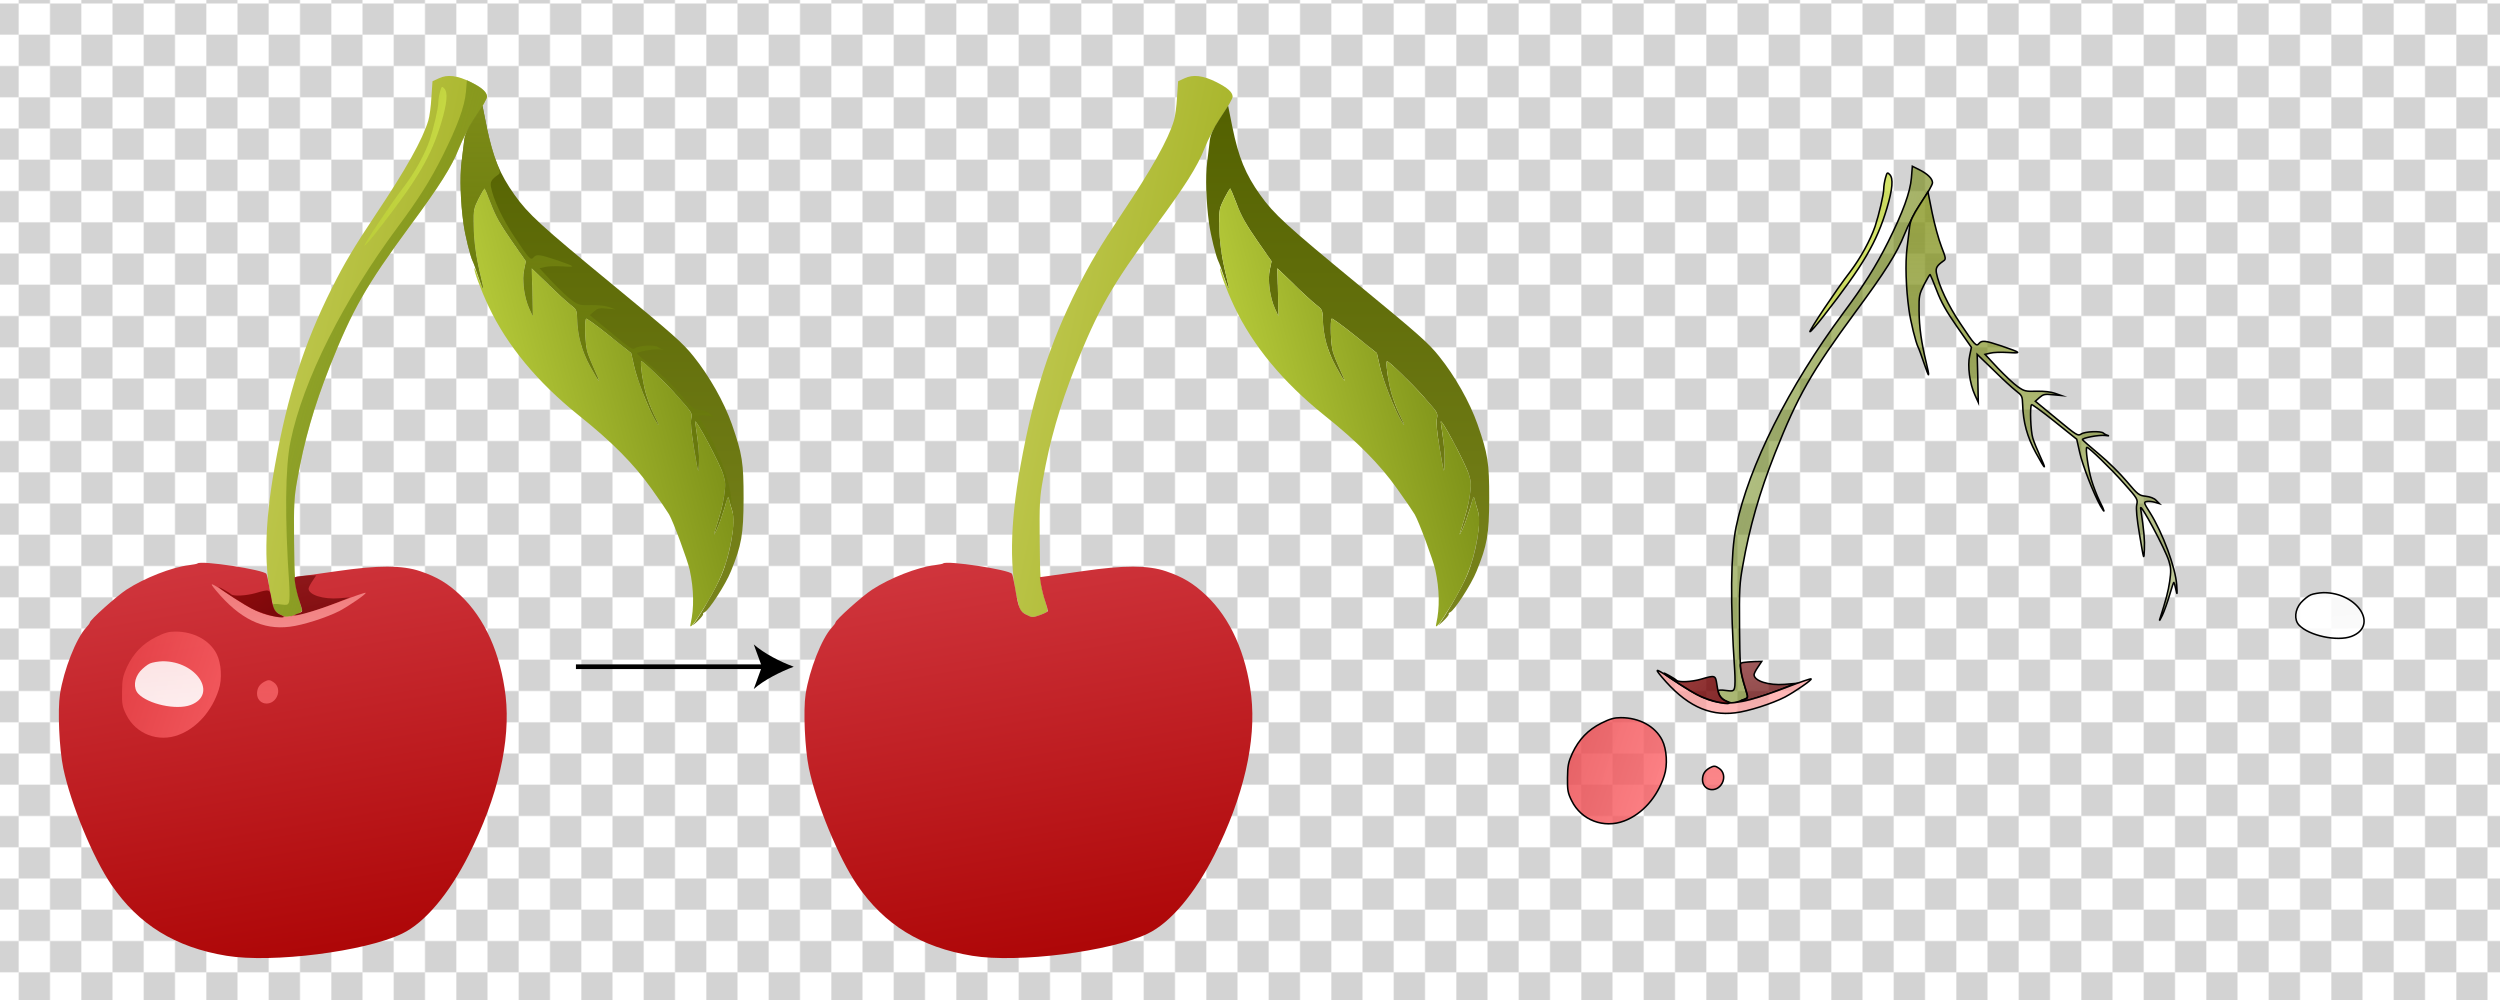 <?xml version="1.0" encoding="utf-8"?>
<!-- Generator: Adobe Illustrator 27.0.0, SVG Export Plug-In . SVG Version: 6.00 Build 0)  -->
<svg version="1.1" id="图层_1" xmlns="http://www.w3.org/2000/svg" xmlns:xlink="http://www.w3.org/1999/xlink" x="0px" y="0px"
	 viewBox="0 0 1600 640" style="enable-background:new 0 0 1600 640;" xml:space="preserve">
<style type="text/css">
	.st0{fill:none;}
	.st1{fill:#D3D3D3;}
	.st2{fill:url(#SVGID_1_);}
	.st3{fill:url(#region-1-1_00000116930656385369066200000004901146935280005260_);}
	.st4{fill:url(#region-1-2_00000040576636120600126220000010074003747339093175_);}
	.st5{fill:url(#region-1-3_00000127764036053168046220000002006005276621315213_);}
	.st6{fill:url(#region-1-4_00000067921377775628018780000001362588951411300996_);}
	.st7{fill:url(#region-2-1_00000125561610830138448110000002164467665235526590_);}
	.st8{fill:url(#region-2-2_00000161590965909459672210000005374333603366835108_);}
	.st9{fill:url(#region-2-3_00000145026606701292273740000014342081616857885624_);}
	.st10{fill:url(#region-2-4_00000074406242609138594640000009390954805848096172_);}
	.st11{fill:url(#region-2-5_00000121998747420983573900000000942296453346381745_);}
	.st12{fill:url(#region-2-6_00000105425929434970995960000001738607248747558067_);}
	.st13{fill:url(#region-2-7_00000013165479125777932540000003294460832373668747_);}
	.st14{fill:url(#region-2-8_00000065035848201915866460000007370248442142840987_);}
	.st15{fill:url(#region-3-1_00000129899957838261702830000011706177471474153103_);}
	.st16{fill:none;stroke:#000000;stroke-width:3;stroke-miterlimit:10;}
	.st17{fill:url(#region-1-1_00000106832427934568671740000007666533670140021951_);}
	.st18{fill:url(#region-1-2_00000081640172059092742680000016152324584631141264_);}
	.st19{fill:url(#region-1-3_00000108305317230533741560000006950750248955756206_);}
	.st20{fill:url(#region-1-4_00000059311549443275059510000007608235322445303213_);}
	.st21{fill:url(#region-2-1_00000039813056415683577930000014028020089060955812_);stroke:#000000;stroke-miterlimit:10;}
	.st22{fill:url(#region-2-2_00000010994878379177357760000013252755611804248500_);stroke:#000000;stroke-miterlimit:10;}
	.st23{fill:url(#region-2-3_00000016789670207352286570000005853218142069012636_);stroke:#000000;stroke-miterlimit:10;}
	.st24{fill:url(#region-2-4_00000030465568666786073650000008535148024520860351_);stroke:#000000;stroke-miterlimit:10;}
	.st25{fill:url(#region-2-5_00000168825230877557732320000001037353286004723360_);stroke:#000000;stroke-miterlimit:10;}
	.st26{fill:url(#region-2-6_00000070116189461971215140000000706167125788139917_);stroke:#000000;stroke-miterlimit:10;}
	.st27{fill:url(#region-2-7_00000096029869759705529770000000088183359936163458_);stroke:#000000;stroke-miterlimit:10;}
	.st28{fill:url(#region-2-8_00000080164902408550414560000006159244765798992302_);stroke:#000000;stroke-miterlimit:10;}
	.st29{fill:url(#region-3-1_00000012446127904082148310000011176077017337132715_);stroke:#000000;stroke-miterlimit:10;}
</style>
<pattern  y="640" width="40" height="40" patternUnits="userSpaceOnUse" id="a2ed1d96-aebd-4bf9-a4b3-645f1ac" viewBox="0 -40 40 40" style="overflow:visible;">
	<g>
		<rect y="-40" class="st0" width="40" height="40"/>
		<g>
			<rect y="-40" class="st0" width="40" height="40"/>
			<g>
				<rect y="-40" class="st0" width="40" height="40"/>
				<rect y="-40" class="st0" width="40" height="40"/>
				<rect y="-40" class="st1" width="20" height="20"/>
				<rect x="20" y="-20" class="st1" width="20" height="20"/>
			</g>
		</g>
	</g>
</pattern>
<g id="_图层_2">
	<g id="_图层_1">
		<pattern  id="SVGID_1_" xlink:href="#a2ed1d96-aebd-4bf9-a4b3-645f1ac" patternTransform="matrix(1 0 0 1 212 16502.24)">
		</pattern>
		<rect class="st2" width="1600" height="640"/>
	</g>
</g>
<g id="_图层_1-2">
	<g id="layer-1">
		
			<linearGradient id="region-1-1_00000044136267948763229840000006258433841009333919_" gradientUnits="userSpaceOnUse" x1="-1102.68" y1="-0.483" x2="-1101.09" y2="-1.293" gradientTransform="matrix(141.23 0 0 -346.25 155886.281 -52.938)">
			<stop  offset="0" style="stop-color:#C8CF5D"/>
			<stop  offset="1" style="stop-color:#8D9F00"/>
		</linearGradient>
		<path id="region-1-1" style="fill:url(#region-1-1_00000044136267948763229840000006258433841009333919_);" d="M280.9,50.1
			l-4.1,1.9l-0.7,10.3c-0.3,5.7-1.2,12.4-2,14.9c-3.6,12-14.2,31-33.6,60c-14,21-20.1,31.3-28,47c-18,35.9-28.3,68.1-36.6,114
			c-6.9,38-7.2,68-1,89.5c0.8,3.1,1.9,4.4,4.9,5.8c3.6,1.8,3.9,1.8,8.8,0.1c4.2-1.6,5-2.2,4.5-3.9c-0.3-1.1-1.5-5.4-2.6-9.5
			c-1.8-6.6-2.1-10.6-2.3-34c-0.2-23.7,0-27.9,2.1-39.4c4.3-24.5,10.7-46.8,20.7-72.1c14.4-36.3,23.2-51.8,51.3-90
			c19-25.7,26.8-38.1,31.4-49.7c2.5-6.4,6.7-14.2,11.1-20.8c3.8-5.8,7-11.3,6.9-12.4c-0.2-2.9-3.1-5.5-10.3-9.2
			C292.8,48.3,286.4,47.5,280.9,50.1L280.9,50.1z"/>
		
			<linearGradient id="region-1-2_00000124125814343454639600000005921289178730227347_" gradientUnits="userSpaceOnUse" x1="-1103.715" y1="-0.349" x2="-1103.715" y2="-1.349" gradientTransform="matrix(181.15 0 0 -332.47 200323.203 -50.704)">
			<stop  offset="0" style="stop-color:#536100"/>
			<stop  offset="1" style="stop-color:#79841C"/>
		</linearGradient>
		<path id="region-1-2" style="fill:url(#region-1-2_00000124125814343454639600000005921289178730227347_);" d="M303.3,76.2
			c-4.1,6.3-5.7,9.8-6.2,13.5c-0.3,2.7-1.1,9-1.7,14c-1.2,9.4-0.7,25.7,1.2,39.2c1,7.7,4.4,21.2,5.9,24.2c0.5,0.9,2.1,5.3,3.6,9.8
			c1.5,4.6,2.9,8.1,3.1,7.9s-0.5-3.9-1.6-8.2c-3-12.4-4.4-22.1-4.5-32.9c-0.1-9.6,0.1-10.4,3.3-16.8c1.9-3.7,3.6-6.5,3.8-6.3
			s2.1,4.8,4.2,10.2c2.8,7.4,6.1,13.3,13,23.2l9.2,13.2l-1.1,5.3c-1.5,6.5,0,17.8,3.3,25.1l2.2,4.8l-0.3-15.3l-0.4-15.4l10.4,10
			c5.6,5.6,12.1,11.5,14.4,13.3c3.9,3,4.1,3.4,4.3,8.9c0.3,11.1,2.9,20.6,8.4,30.7c2.8,5.2,5.3,9.3,5.5,9.1s-1.1-3.4-2.9-7.2
			c-1.7-3.7-3.8-8.8-4.5-11.2c-1.4-4.4-2-20.2-0.8-21.4c0.3-0.3,7,4.5,14.8,10.8L404,226l1.9,8.4c1.8,8.3,9,26.7,13.3,34.3
			c3.3,5.7,2.8,3.5-0.7-3.4c-1.6-3.3-3.9-9.2-5.1-13.3c-2.1-7.2-4-20.8-2.9-20.8c1.3,0,15.2,13.4,23.6,22.9
			c8.9,10,9.1,10.4,8.3,13.9c-0.5,2.5,0,8.4,1.9,19.6c2.7,16,2.7,16.1,3,9.1c0.3-6.1-0.2-11.7-2.4-26.5
			c-0.7-4.6,15.9,26.4,18.1,33.8c1.4,4.5,1.4,6.6,0.5,13c-1,6.6-2.1,10.9-6.5,24.7c-0.3,1.1,0.5-0.3,1.8-3c1.3-2.8,3.4-8.8,4.8-13.4
			c2.3-8.2,2.4-8.3,3.2-5c0.4,1.9,1.2,4.8,1.8,6.5c2.3,7.6-1,27.5-6.9,41.4c-3.3,7.8-14.1,26.6-18,31.5c-0.9,1.1,0.2,0.2,2.5-1.9
			c2.3-2.2,4-4.3,3.8-4.7c-0.3-0.4,0.1-0.9,0.8-1.2c2.7-1,13.6-17.8,17-26.3c6.8-16.7,8-23.4,8.1-46.4c0-23.2-0.8-28.5-7.5-47.7
			c-5-14.2-14.4-30.8-24.6-43.5c-6.9-8.6-12.8-13.8-52.3-46.3c-45.3-37.3-53.4-44.6-62.2-57c-9.4-13.2-13.8-23.9-17.8-43.5
			l-2.7-13.5L303.3,76.2L303.3,76.2z"/>
		
			<linearGradient id="region-1-3_00000181060442492268754440000013444367911288393119_" gradientUnits="userSpaceOnUse" x1="-1103.822" y1="-1.346" x2="-1102.382" y2="-0.696" gradientTransform="matrix(166.39 0 0 -280.27 183947.875 -45.774)">
			<stop  offset="0" style="stop-color:#CEE248"/>
			<stop  offset="1" style="stop-color:#556900"/>
		</linearGradient>
		<path id="region-1-3" style="fill:url(#region-1-3_00000181060442492268754440000013444367911288393119_);" d="M306.4,126.9
			c-3.2,6.4-3.4,7.2-3.3,16.8c0.1,10.8,1.5,20.5,4.5,32.9c1.1,4.3,1.8,8,1.6,8.2s-1.4-2.7-2.8-6.5c-1.3-3.9-2.5-6.8-2.7-6.6
			c-0.8,0.8,3.9,13.6,9.1,24.6c11.8,24.9,31.2,48.3,57.2,69.2c21.6,17.2,35.8,31.6,46.9,47.2c5.1,7.1,10.2,14.6,11.3,16.5
			c2.7,4.6,11.8,29.2,13.2,35.5c2.7,12.5,2.9,24.5,0.6,34.4c-1.1,4.4,2.1,0.5,9.3-11.3c9.1-15.1,12.9-24.1,15.8-37.4
			c2.6-12,3-18.7,1.5-23.6c-0.6-1.7-1.4-4.6-1.8-6.5c-0.8-3.3-0.9-3.2-3.2,5c-1.4,4.6-3.5,10.6-4.8,13.4c-1.3,2.7-2.1,4.1-1.8,3
			c4.4-13.8,5.5-18.1,6.5-24.7c0.9-6.4,0.9-8.5-0.5-13c-2.2-7.4-18.8-38.4-18.1-33.8c2.2,14.8,2.7,20.4,2.4,26.5
			c-0.3,7-0.3,6.9-3-9.1c-1.9-11.2-2.4-17.1-1.9-19.6c0.8-3.5,0.6-3.9-8.3-13.9c-8.4-9.5-22.3-22.9-23.6-22.9
			c-1.1,0,0.8,13.6,2.9,20.8c1.2,4.1,3.5,10,5.1,13.3c3.5,6.9,4,9.1,0.7,3.4c-4.3-7.6-11.5-26-13.3-34.3L404,226l-14.1-11.3
			c-7.8-6.3-14.5-11.1-14.8-10.8c-1.2,1.2-0.6,17,0.8,21.4c0.7,2.4,2.8,7.5,4.5,11.2c1.8,3.8,3.1,7,2.9,7.2s-2.7-3.9-5.5-9.1
			c-5.5-10.1-8.1-19.6-8.4-30.7c-0.2-5.5-0.4-5.9-4.3-8.9c-2.3-1.8-8.8-7.7-14.4-13.3l-10.4-10l0.4,15.4l0.3,15.3l-2.2-4.8
			c-3.3-7.3-4.8-18.6-3.3-25.1l1.1-5.3l-9.2-13.2c-6.9-9.9-10.2-15.8-13-23.2c-2.1-5.4-4-10-4.2-10.2S308.3,123.2,306.4,126.9
			L306.4,126.9z"/>
		
			<linearGradient id="region-1-4_00000024687592152626976550000005551316773679340978_" gradientUnits="userSpaceOnUse" x1="-1105.934" y1="-0.695" x2="-1105.704" y2="-1.885" gradientTransform="matrix(286.66 0 0 -253.01 317182.188 167.98)">
			<stop  offset="0" style="stop-color:#D1373F"/>
			<stop  offset="1" style="stop-color:#A90000"/>
		</linearGradient>
		<path id="region-1-4" style="fill:url(#region-1-4_00000024687592152626976550000005551316773679340978_);" d="M126.4,360.6
			c-0.2,0.3-2.6,0.7-5.4,1.1c-11,1.3-28.6,8.2-40.1,15.7c-6.4,4.2-23.4,19.4-23.4,21c0,0.4-1.1,1.9-2.4,3.3
			c-6.4,6.9-14.3,27-16.7,42.5c-1.6,10.5-0.5,34.9,2.1,47.5c4.8,22.9,19,57.3,30.8,74.6c17.4,25.5,40.9,40,73.7,45.4
			c29.2,4.8,88.5-2.7,112.4-14.2c14.4-6.9,30.1-25.5,42.6-50.3c18.7-37.2,26.9-72.9,23.6-101.8c-3.2-27-13.3-49.7-28.9-64.4
			c-8.2-7.7-14.8-11.7-25.7-15.4c-11.4-3.9-27-3.9-53-0.1c-10.4,1.5-21,3-23.4,3.3l-4.3,0.6l0.7,4.6c0.4,2.6,1.5,7.3,2.6,10.4
			c1,3.2,1.9,6.1,1.9,6.6c0,0.4-2.2,1.6-5,2.6c-4.8,1.7-5.1,1.7-8.7-0.1c-4.3-2-5.2-4.3-7.4-17.6c-0.7-4.2-1.6-8.1-1.9-8.6
			C168.9,364.6,128.5,358.5,126.4,360.6z"/>
	</g>
	<g id="layer-2">
		
			<linearGradient id="region-2-1_00000051354810955622271950000015271558768807048634_" gradientUnits="userSpaceOnUse" x1="-1102.438" y1="-0.41" x2="-1101.139" y2="-1.34" gradientTransform="matrix(137.2 0 0 -343.48 151420.453 -54.429)">
			<stop  offset="0" style="stop-color:#517700;stop-opacity:0.36"/>
			<stop  offset="1" style="stop-color:#9B9B29;stop-opacity:0.94"/>
		</linearGradient>
		<path id="region-2-1" style="fill:url(#region-2-1_00000051354810955622271950000015271558768807048634_);" d="M298.2,58.8
			c-0.8,9.2-5.4,21.9-14.9,40.9c-7.7,15.4-15.5,27.8-28.6,45.4c-34.9,47-60.7,98.3-68.7,137.1c-3.5,16.6-3.8,49.1-0.9,91.7
			c0.3,5,0.3,10.1-0.1,11.3c-0.6,2-1.2,2.2-5.6,1.6c-3.3-0.5-4.9-0.3-4.9,0.4c0,2.5,2.4,5.3,5.7,6.6c3.2,1.4,4,1.3,8.5-0.3
			c4.1-1.5,4.9-2.1,4.4-3.8c-0.3-1.1-1.5-5.4-2.6-9.5c-1.8-6.6-2.1-10.6-2.3-34c-0.2-23.7,0-27.9,2.1-39.4
			c4.3-24.5,10.7-46.8,20.7-72.1c14.4-36.3,23.2-51.8,51.3-90c19-25.7,26.8-38.1,31.4-49.7c2.5-6.4,6.7-14.2,11.1-20.8
			c3.8-5.8,7-11.3,6.9-12.4c-0.1-2.6-3-5.5-8.3-8.2l-4.6-2.3L298.2,58.8L298.2,58.8z"/>
		
			<linearGradient id="region-2-2_00000088105206188420868570000011830738673234574495_" gradientUnits="userSpaceOnUse" x1="-1090.144" y1="-3.591" x2="-1088.674" y2="-4.331" gradientTransform="matrix(52.52 0 0 -101.56 57481.203 -288.944)">
			<stop  offset="0" style="stop-color:#B1C52C;stop-opacity:0.79"/>
			<stop  offset="1" style="stop-color:#DDF158;stop-opacity:0.81"/>
		</linearGradient>
		<path id="region-2-2" style="fill:url(#region-2-2_00000088105206188420868570000011830738673234574495_);" d="M281.6,58.8
			c-0.6,2.2-1.1,5.2-1.1,6.9c0,3.5-3.1,16.7-5.5,24c-3.1,8.9-9.2,20.1-15.9,29c-8.9,11.5-26.9,38.5-25.8,38.5
			c0.5,0,4.5-4.6,8.9-10.3c25.2-32.3,33.8-46.9,40.3-68.7c3.7-12.4,4.2-19.2,1.8-21.6C282.8,55,282.6,55.2,281.6,58.8L281.6,58.8z"
			/>
		
			<linearGradient id="region-2-3_00000044160424201786646400000009927149310459165884_" gradientUnits="userSpaceOnUse" x1="-1103.453" y1="-0.638" x2="-1103.453" y2="-1.638" gradientTransform="matrix(173.48 0 0 -274.38 191808.547 -104.472)">
			<stop  offset="0" style="stop-color:#86951D;stop-opacity:0.8"/>
			<stop  offset="1" style="stop-color:#5C7300;stop-opacity:0.37"/>
		</linearGradient>
		<path id="region-2-3" style="fill:url(#region-2-3_00000044160424201786646400000009927149310459165884_);" d="M303.3,76.2
			c-4.1,6.3-5.7,9.8-6.2,13.5c-0.3,2.7-1.1,9-1.7,14c-1.2,9.4-0.7,25.7,1.2,39.2c1,7.7,4.4,21.2,5.9,24.2c0.5,0.9,2.1,5.3,3.6,9.8
			c1.5,4.6,2.9,8.1,3.1,7.9s-0.5-3.9-1.6-8.2c-3-12.4-4.4-22.1-4.5-32.9c-0.1-9.6,0.1-10.4,3.3-16.8c1.9-3.7,3.6-6.5,3.8-6.3
			s2.1,4.8,4.2,10.2c2.8,7.4,6.1,13.3,13,23.2l9.2,13.2l-1.1,5.3c-1.5,6.5,0,17.8,3.3,25.1l2.2,4.8l-0.3-15.3l-0.4-15.4l10.4,10
			c5.6,5.6,12.1,11.5,14.4,13.3c3.9,3,4.1,3.4,4.3,8.9c0.3,11.1,2.9,20.6,8.4,30.7c2.8,5.2,5.3,9.3,5.5,9.1s-1.1-3.4-2.9-7.2
			c-1.7-3.7-3.8-8.8-4.5-11.2c-1.4-4.4-2-20.2-0.8-21.4c0.3-0.3,7,4.5,14.8,10.8L404,226l1.9,8.4c1.8,8.3,9,26.7,13.3,34.3
			c3.3,5.7,2.8,3.5-0.7-3.4c-1.6-3.3-3.9-9.2-5.1-13.3c-2.1-7.2-4-20.8-2.9-20.8c1.3,0,15.2,13.4,23.6,22.9
			c8.9,10,9.1,10.4,8.3,13.9c-0.5,2.5,0,8.4,1.9,19.6c2.7,16,2.7,16.1,3,9.1c0.3-6.1-0.2-11.7-2.4-26.5
			c-0.7-4.6,15.9,26.4,18.1,33.8c1.4,4.5,1.4,6.6,0.5,13c-1,6.6-2.1,10.9-6.5,24.7c-0.3,1.1,0.5-0.3,1.8-3c1.3-2.8,3.4-8.7,4.7-13.2
			c1.3-4.6,2.5-8.1,2.7-7.9s0.8,2.3,1.3,4.7c0.8,3.8,0.9,3.3,0.5-3c-0.8-11.3-9-33.4-17.1-46.3c-3.9-6.1-4.1-6.7-2.3-7.1
			c1.1-0.3,3.4-0.1,5.2,0.4l3.1,0.9l-2.1-2.1c-1.2-1.3-3.9-2.3-6.6-2.6c-4.4-0.5-5-1-12.2-9.5c-4.1-4.9-12.1-12.8-17.8-17.5
			c-5.6-4.7-10.3-8.8-10.5-9.2c-0.4-1.1,10.6-3.2,14.5-2.7c2.1,0.3,2.9,0.3,1.8,0s-2.4-1-2.9-1.5c-1.6-1.5-11.9-1.1-14.3,0.6
			c-2,1.4-2.8,0.9-15.7-9.8l-13.6-11.2l2.7-2.4c2.3-2,3.4-2.3,8.2-1.8l5.6,0.5l-4-1.4c-2.4-0.9-7-1.4-11.6-1.3c-7,0.2-8,0-12.1-2.9
			c-2.5-1.7-8.2-7.1-12.8-11.9l-8.2-8.8l3.4-0.8c1.8-0.5,6.9-0.7,11.3-0.4c9.1,0.6,8.6,0.2-4.2-4.2c-10.5-3.5-12.5-3.7-14.3-1.6
			c-1.8,2.2-2.7,1.2-12.1-12.9c-7.7-11.4-13.7-24.2-15.2-32.2c-0.6-3.2,0.4-4.8,4.5-7.7c1.7-1.1,1.6-1.7-1.3-9.2
			c-1.7-4.4-4.4-14.1-5.9-21.5l-2.7-13.5L303.3,76.2L303.3,76.2z"/>
		
			<linearGradient id="region-2-4_00000011736738554604168070000016871249331502821560_" gradientUnits="userSpaceOnUse" x1="-1080.16" y1="-16.381" x2="-1079.71" y2="-17.722" gradientTransform="matrix(35.36 0 0 -25.73 38392.691 -51.201)">
			<stop  offset="0" style="stop-color:#6F090A;stop-opacity:0.68"/>
			<stop  offset="1" style="stop-color:#620000;stop-opacity:0.74"/>
		</linearGradient>
		<path id="region-2-4" style="fill:url(#region-2-4_00000011736738554604168070000016871249331502821560_);" d="M190.6,368.9
			c-2.1,0.4-2.3,0.8-1.6,5.1c0.4,2.6,1.5,7.3,2.6,10.4c2.4,7.3,2.4,7.5-0.7,8.2c-1.5,0.4-2.4,0.9-2.1,1.2c0.8,0.9,14.2-3.2,25.2-7.5
			l10-4l-7,0.6c-10.1,0.8-19.5-2.2-19.5-6.2c0-0.7,1.1-2.9,2.5-4.9l2.4-3.6l-4.7,0.1C195.1,368.4,191.9,368.7,190.6,368.9
			L190.6,368.9z"/>
		
			<linearGradient id="region-2-5_00000111188257435045808930000016866493568394903174_" gradientUnits="userSpaceOnUse" x1="-1098.912" y1="-15.19" x2="-1098.262" y2="-17.38" gradientTransform="matrix(98.51 0 0 -27.51 108432.273 -45.941)">
			<stop  offset="0" style="stop-color:#FF9493;stop-opacity:0.71"/>
			<stop  offset="1" style="stop-color:#FFB9B7;stop-opacity:0.85"/>
		</linearGradient>
		<path id="region-2-5" style="fill:url(#region-2-5_00000111188257435045808930000016866493568394903174_);" d="M138.3,378
			c15.2,18.1,29.9,25.3,47.2,23.1c8.4-1,23.6-5.9,31.8-10.1c6.5-3.5,17.4-11,16.7-11.6c-0.2-0.3-7.2,2.1-15.5,5.3
			c-37.7,14.2-45.1,13.8-70.9-3.4C134.3,372.4,133.3,372,138.3,378L138.3,378z"/>
		
			<linearGradient id="region-2-6_00000141413082147614669600000013736540874071923597_" gradientUnits="userSpaceOnUse" x1="-1085.321" y1="-22.194" x2="-1084.271" y2="-22.764" gradientTransform="matrix(42.33 0 0 -19.48 46078.23 -55.33)">
			<stop  offset="0" style="stop-color:#7F0000;stop-opacity:0.75"/>
			<stop  offset="1" style="stop-color:#6C0001;stop-opacity:0.83"/>
		</linearGradient>
		<path id="region-2-6" style="fill:url(#region-2-6_00000141413082147614669600000013736540874071923597_);" d="M140,375.9
			c2,2,16.2,11.1,21.3,13.7c5.6,2.9,15.1,5.6,19.2,5.6c1.6-0.1,1.4-0.6-0.7-1.5c-3.8-1.6-5.1-3.8-6.1-10.7c-0.9-6-1-6.1-10.2-3.4
			c-6,1.7-14,2.1-15.5,0.8C146.5,379,138.9,374.8,140,375.9z"/>
		
			<linearGradient id="region-2-7_00000137097224731944527810000007126317941227381661_" gradientUnits="userSpaceOnUse" x1="-1093.536" y1="-5.868" x2="-1092.316" y2="-6.298" gradientTransform="matrix(63.29 0 0 -67.94 69280.961 25.041)">
			<stop  offset="0" style="stop-color:#E84449;stop-opacity:0.81"/>
			<stop  offset="1" style="stop-color:#FF666B;stop-opacity:0.8"/>
		</linearGradient>
		<path id="region-2-7" style="fill:url(#region-2-7_00000137097224731944527810000007126317941227381661_);" d="M99.8,407.7
			c-8.6,4.3-14.4,10.4-18.6,19.3c-2.6,5.8-3,7.9-3.1,15.7c-0.1,7.9,0.2,9.7,2.7,14.7c6.1,12.4,20.5,17.9,33.6,12.9
			c11.6-4.4,21.2-15.2,25.6-28.9c2.3-6.8,1.6-17-1.3-22.8c-4.5-8.9-14.7-14.4-26.5-14.4C108,404.2,105.2,405,99.8,407.7L99.8,407.7z
			"/>
		
			<linearGradient id="region-2-8_00000081617124410746778430000000428870425901261696_" gradientUnits="userSpaceOnUse" x1="-1032.082" y1="-29.039" x2="-1032.082" y2="-30.039" gradientTransform="matrix(13.56 0 0 -14.95 14166.33 -2.63)">
			<stop  offset="0" style="stop-color:#F96367;stop-opacity:0.79"/>
			<stop  offset="1" style="stop-color:#F9676B;stop-opacity:0.8"/>
		</linearGradient>
		<path id="region-2-8" style="fill:url(#region-2-8_00000081617124410746778430000000428870425901261696_);" d="M169,436.4
			c-3.1,1.8-4.4,4-4.5,7.4c0,7.3,9.1,8.9,12.6,2.3c1.8-3.5,1-7.4-1.9-9.4C172.7,434.9,171.7,434.9,169,436.4L169,436.4z"/>
	</g>
	<g id="layer-3">
		
			<linearGradient id="region-3-1_00000070097565286515373010000008844101761722324390_" gradientUnits="userSpaceOnUse" x1="-1085.614" y1="-14.305" x2="-1085.464" y2="-15.515" gradientTransform="matrix(43.75 0 0 -29.25 47600.199 1.51)">
			<stop  offset="0" style="stop-color:#FFFFFF;stop-opacity:0.85"/>
			<stop  offset="1" style="stop-color:#FFFFFF;stop-opacity:0.9"/>
		</linearGradient>
		<path id="region-3-1" style="fill:url(#region-3-1_00000070097565286515373010000008844101761722324390_);" d="M96,424.6
			c-1.7,0.7-4.5,3-6.3,5c-3.9,4.5-4.5,10.9-1.2,14.4c6.3,6.7,24.4,10.6,33.5,7.2c17.7-6.7,4-28.1-17.9-28
			C101.3,423.3,97.6,423.9,96,424.6z"/>
	</g>
</g>
<g>
	<line class="st16" x1="368.6" y1="426.7" x2="489.9" y2="426.7"/>
	<path d="M508,426.7c-8.5,3.2-19.1,8.5-25.6,14.3l5.2-14.3l-5.2-14.3C488.9,418.2,499.5,423.6,508,426.7z"/>
</g>
<linearGradient id="region-1-1_00000166640440556128827490000002432649358369714334_" gradientUnits="userSpaceOnUse" x1="-1099.302" y1="-0.483" x2="-1097.711" y2="-1.293" gradientTransform="matrix(141.23 0 0 -346.25 155886.281 -52.938)">
	<stop  offset="0" style="stop-color:#C8CF5D"/>
	<stop  offset="1" style="stop-color:#8D9F00"/>
</linearGradient>
<path id="region-1-1_00000173876853575847491290000008753327387090705835_" style="fill:url(#region-1-1_00000166640440556128827490000002432649358369714334_);" d="
	M758.1,50.1L754,52l-0.7,10.3c-0.3,5.7-1.2,12.4-2,14.9c-3.6,12-14.2,31-33.6,60c-14,21-20.1,31.3-28,47
	c-18,35.9-28.3,68.1-36.6,114c-6.9,38-7.2,68-1,89.5c0.8,3.1,1.9,4.4,4.9,5.8c3.6,1.8,3.9,1.8,8.8,0.1c4.2-1.6,5-2.2,4.5-3.9
	c-0.3-1.1-1.5-5.4-2.6-9.5c-1.8-6.6-2.1-10.6-2.3-34c-0.2-23.7,0-27.9,2.1-39.4c4.3-24.5,10.7-46.8,20.7-72.1
	c14.4-36.3,23.2-51.8,51.3-90c19-25.7,26.8-38.1,31.4-49.7c2.5-6.4,6.7-14.2,11.1-20.8c3.8-5.8,7-11.3,6.9-12.4
	c-0.2-2.9-3.1-5.5-10.3-9.2C770,48.3,763.6,47.5,758.1,50.1L758.1,50.1z"/>
<linearGradient id="region-1-2_00000156550575199279956190000005701519559745043075_" gradientUnits="userSpaceOnUse" x1="-1101.08" y1="-0.349" x2="-1101.08" y2="-1.349" gradientTransform="matrix(181.15 0 0 -332.47 200323.203 -50.704)">
	<stop  offset="0" style="stop-color:#536100"/>
	<stop  offset="1" style="stop-color:#79841C"/>
</linearGradient>
<path id="region-1-2_00000033357070447889155630000004985411949519988353_" style="fill:url(#region-1-2_00000156550575199279956190000005701519559745043075_);" d="
	M780.5,76.2c-4.1,6.3-5.7,9.8-6.2,13.5c-0.3,2.7-1.1,9-1.7,14c-1.2,9.4-0.7,25.7,1.2,39.2c1,7.7,4.4,21.2,5.9,24.2
	c0.5,0.9,2.1,5.3,3.6,9.8c1.5,4.6,2.9,8.1,3.1,7.9s-0.5-3.9-1.6-8.2c-3-12.4-4.4-22.1-4.5-32.9c-0.1-9.6,0.1-10.4,3.3-16.8
	c1.9-3.7,3.6-6.5,3.8-6.3c0.2,0.2,2.1,4.8,4.2,10.2c2.8,7.4,6.1,13.3,13,23.2l9.2,13.2l-1.1,5.3c-1.5,6.5,0,17.8,3.3,25.1l2.2,4.8
	l-0.3-15.3l-0.4-15.4l10.4,10c5.6,5.6,12.1,11.5,14.4,13.3c3.9,3,4.1,3.4,4.3,8.9c0.3,11.1,2.9,20.6,8.4,30.7
	c2.8,5.2,5.3,9.3,5.5,9.1s-1.1-3.4-2.9-7.2c-1.7-3.7-3.8-8.8-4.5-11.2c-1.4-4.4-2-20.2-0.8-21.4c0.3-0.3,7,4.5,14.8,10.8l14.1,11.3
	l1.9,8.4c1.8,8.3,9,26.7,13.3,34.3c3.3,5.7,2.8,3.5-0.7-3.4c-1.6-3.3-3.9-9.2-5.1-13.3c-2.1-7.2-4-20.8-2.9-20.8
	c1.3,0,15.2,13.4,23.6,22.9c8.9,10,9.1,10.4,8.3,13.9c-0.5,2.5,0,8.4,1.9,19.6c2.7,16,2.7,16.1,3,9.1c0.3-6.1-0.2-11.7-2.4-26.5
	c-0.7-4.6,15.9,26.4,18.1,33.8c1.4,4.5,1.4,6.6,0.5,13c-1,6.6-2.1,10.9-6.5,24.7c-0.3,1.1,0.5-0.3,1.8-3c1.3-2.8,3.4-8.8,4.8-13.4
	c2.3-8.2,2.4-8.3,3.2-5c0.4,1.9,1.2,4.8,1.8,6.5c2.3,7.6-1,27.5-6.9,41.4c-3.3,7.8-14.1,26.6-18,31.5c-0.9,1.1,0.2,0.2,2.5-1.9
	c2.3-2.2,4-4.3,3.8-4.7c-0.3-0.4,0.1-0.9,0.8-1.2c2.7-1,13.6-17.8,17-26.3c6.8-16.7,8-23.4,8.1-46.4c0-23.2-0.8-28.5-7.5-47.7
	c-5-14.2-14.4-30.8-24.6-43.5c-6.9-8.6-12.8-13.8-52.3-46.3c-45.3-37.3-53.4-44.6-62.2-57c-9.4-13.2-13.8-23.9-17.8-43.5L786,67.7
	L780.5,76.2L780.5,76.2z"/>
<linearGradient id="region-1-3_00000175295187081941060670000006994698807568644242_" gradientUnits="userSpaceOnUse" x1="-1100.954" y1="-1.346" x2="-1099.514" y2="-0.696" gradientTransform="matrix(166.39 0 0 -280.27 183947.875 -45.774)">
	<stop  offset="0" style="stop-color:#CEE248"/>
	<stop  offset="1" style="stop-color:#556900"/>
</linearGradient>
<path id="region-1-3_00000019669212055363374720000000046776716595906951_" style="fill:url(#region-1-3_00000175295187081941060670000006994698807568644242_);" d="
	M783.6,126.9c-3.2,6.4-3.4,7.2-3.3,16.8c0.1,10.8,1.5,20.5,4.5,32.9c1.1,4.3,1.8,8,1.6,8.2c-0.2,0.2-1.4-2.7-2.8-6.5
	c-1.3-3.9-2.5-6.8-2.7-6.6c-0.8,0.8,3.9,13.6,9.1,24.6c11.8,24.9,31.2,48.3,57.2,69.2c21.6,17.2,35.8,31.6,46.9,47.2
	c5.1,7.1,10.2,14.6,11.3,16.5c2.7,4.6,11.8,29.2,13.2,35.5c2.7,12.5,2.9,24.5,0.6,34.4c-1.1,4.4,2.1,0.5,9.3-11.3
	c9.1-15.1,12.9-24.1,15.8-37.4c2.6-12,3-18.7,1.5-23.6c-0.6-1.7-1.4-4.6-1.8-6.5c-0.8-3.3-0.9-3.2-3.2,5c-1.4,4.6-3.5,10.6-4.8,13.4
	c-1.3,2.7-2.1,4.1-1.8,3c4.4-13.8,5.5-18.1,6.5-24.7c0.9-6.4,0.9-8.5-0.5-13c-2.2-7.4-18.8-38.4-18.1-33.8
	c2.2,14.8,2.7,20.4,2.4,26.5c-0.3,7-0.3,6.9-3-9.1c-1.9-11.2-2.4-17.1-1.9-19.6c0.8-3.5,0.6-3.9-8.3-13.9
	c-8.4-9.5-22.3-22.9-23.6-22.9c-1.1,0,0.8,13.6,2.9,20.8c1.2,4.1,3.5,10,5.1,13.3c3.5,6.9,4,9.1,0.7,3.4c-4.3-7.6-11.5-26-13.3-34.3
	l-1.9-8.4l-14.1-11.3c-7.8-6.3-14.5-11.1-14.8-10.8c-1.2,1.2-0.6,17,0.8,21.4c0.7,2.4,2.8,7.5,4.5,11.2c1.8,3.8,3.1,7,2.9,7.2
	s-2.7-3.9-5.5-9.1c-5.5-10.1-8.1-19.6-8.4-30.7c-0.2-5.5-0.4-5.9-4.3-8.9c-2.3-1.8-8.8-7.7-14.4-13.3l-10.4-10l0.4,15.4l0.3,15.3
	l-2.2-4.8c-3.3-7.3-4.8-18.6-3.3-25.1l1.1-5.3l-9.2-13.2c-6.9-9.9-10.2-15.8-13-23.2c-2.1-5.4-4-10-4.2-10.2
	S785.5,123.2,783.6,126.9L783.6,126.9z"/>
<linearGradient id="region-1-4_00000087375187778502206040000001162985238854511784_" gradientUnits="userSpaceOnUse" x1="-1104.27" y1="-0.695" x2="-1104.04" y2="-1.885" gradientTransform="matrix(286.66 0 0 -253.01 317182.188 167.98)">
	<stop  offset="0" style="stop-color:#D1373F"/>
	<stop  offset="1" style="stop-color:#A90000"/>
</linearGradient>
<path id="region-1-4_00000054232486614263716220000007411352082308187068_" style="fill:url(#region-1-4_00000087375187778502206040000001162985238854511784_);" d="
	M603.6,360.6c-0.2,0.3-2.6,0.7-5.4,1.1c-11,1.3-28.6,8.2-40.1,15.7c-6.4,4.2-23.4,19.4-23.4,21c0,0.4-1.1,1.9-2.4,3.3
	c-6.4,6.9-14.3,27-16.7,42.5c-1.6,10.5-0.5,34.9,2.1,47.5c4.8,22.9,19,57.3,30.8,74.6c17.4,25.5,40.9,40,73.7,45.4
	c29.2,4.8,88.5-2.7,112.4-14.2c14.4-6.9,30.1-25.5,42.6-50.3c18.7-37.2,26.9-72.9,23.6-101.8c-3.2-27-13.3-49.7-28.9-64.4
	c-8.2-7.7-14.8-11.7-25.7-15.4c-11.4-3.9-27-3.9-53-0.1c-10.4,1.5-21,3-23.4,3.3l-4.3,0.6l0.7,4.6c0.4,2.6,1.5,7.3,2.6,10.4
	c1,3.2,1.9,6.1,1.9,6.6c0,0.4-2.2,1.6-5,2.6c-4.8,1.7-5.1,1.7-8.7-0.1c-4.3-2-5.2-4.3-7.4-17.6c-0.7-4.2-1.6-8.1-1.9-8.6
	C646.1,364.6,605.7,358.5,603.6,360.6z"/>
<g id="layer-2_00000023959426188088198970000009314674599108452514_">
	
		<linearGradient id="region-2-1_00000092446190434639256500000015758407258954184106_" gradientUnits="userSpaceOnUse" x1="-1095.696" y1="-0.57" x2="-1094.396" y2="-1.5" gradientTransform="matrix(137.2 0 0 -343.48 151420.453 -54.429)">
		<stop  offset="0" style="stop-color:#517700;stop-opacity:0.36"/>
		<stop  offset="1" style="stop-color:#9B9B29;stop-opacity:0.94"/>
	</linearGradient>
	
		<path id="region-2-1_00000034086161954162424650000000246465668886782386_" style="fill:url(#region-2-1_00000092446190434639256500000015758407258954184106_);stroke:#000000;stroke-miterlimit:10;" d="
		M1223.3,113.9c-0.8,9.2-5.4,21.9-14.9,40.9c-7.7,15.4-15.5,27.8-28.6,45.4c-34.9,47-60.7,98.3-68.7,137.1
		c-3.5,16.6-3.8,49.1-0.9,91.7c0.3,5,0.3,10.1-0.1,11.3c-0.6,2-1.2,2.2-5.6,1.6c-3.3-0.5-4.9-0.3-4.9,0.4c0,2.5,2.4,5.3,5.7,6.6
		c3.2,1.4,4,1.3,8.5-0.3c4.1-1.5,4.9-2.1,4.4-3.8c-0.3-1.1-1.5-5.4-2.6-9.5c-1.8-6.6-2.1-10.6-2.3-34c-0.2-23.7,0-27.9,2.1-39.4
		c4.3-24.5,10.7-46.8,20.7-72.1c14.4-36.3,23.2-51.8,51.3-90c19-25.7,26.8-38.1,31.4-49.7c2.5-6.4,6.7-14.2,11.1-20.8
		c3.8-5.8,7-11.3,6.9-12.4c-0.1-2.6-3-5.5-8.3-8.2l-4.6-2.3L1223.3,113.9L1223.3,113.9z"/>
	
		<linearGradient id="region-2-2_00000088104728283812900310000002682950236651909271_" gradientUnits="userSpaceOnUse" x1="-1072.531" y1="-4.134" x2="-1071.061" y2="-4.874" gradientTransform="matrix(52.52 0 0 -101.56 57481.203 -288.944)">
		<stop  offset="0" style="stop-color:#B1C52C;stop-opacity:0.79"/>
		<stop  offset="1" style="stop-color:#DDF158;stop-opacity:0.81"/>
	</linearGradient>
	
		<path id="region-2-2_00000079445438674829886200000012981230372527549079_" style="fill:url(#region-2-2_00000088104728283812900310000002682950236651909271_);stroke:#000000;stroke-miterlimit:10;" d="
		M1206.7,113.9c-0.6,2.2-1.1,5.2-1.1,6.9c0,3.5-3.1,16.7-5.5,24c-3.1,8.9-9.2,20.1-15.9,29c-8.9,11.5-26.9,38.5-25.8,38.5
		c0.5,0,4.5-4.6,8.9-10.3c25.2-32.3,33.8-46.9,40.3-68.7c3.7-12.4,4.2-19.2,1.8-21.6C1207.9,110.1,1207.7,110.3,1206.7,113.9
		L1206.7,113.9z"/>
	
		<linearGradient id="region-2-3_00000158740275076712977280000016219415887905137054_" gradientUnits="userSpaceOnUse" x1="-1098.121" y1="-0.839" x2="-1098.121" y2="-1.839" gradientTransform="matrix(173.48 0 0 -274.38 191808.547 -104.472)">
		<stop  offset="0" style="stop-color:#86951D;stop-opacity:0.8"/>
		<stop  offset="1" style="stop-color:#5C7300;stop-opacity:0.37"/>
	</linearGradient>
	
		<path id="region-2-3_00000088825133516180389230000017493433797856536199_" style="fill:url(#region-2-3_00000158740275076712977280000016219415887905137054_);stroke:#000000;stroke-miterlimit:10;" d="
		M1228.4,131.3c-4.1,6.3-5.7,9.8-6.2,13.5c-0.3,2.7-1.1,9-1.7,14c-1.2,9.4-0.7,25.7,1.2,39.2c1,7.7,4.4,21.2,5.9,24.2
		c0.5,0.9,2.1,5.3,3.6,9.8c1.5,4.6,2.9,8.1,3.1,7.9c0.2-0.2-0.5-3.9-1.6-8.2c-3-12.4-4.4-22.1-4.5-32.9c-0.1-9.6,0.1-10.4,3.3-16.8
		c1.9-3.7,3.6-6.5,3.8-6.3s2.1,4.8,4.2,10.2c2.8,7.4,6.1,13.3,13,23.2l9.2,13.2l-1.1,5.3c-1.5,6.5,0,17.8,3.3,25.1l2.2,4.8
		l-0.3-15.3l-0.4-15.4l10.4,10c5.6,5.6,12.1,11.5,14.4,13.3c3.9,3,4.1,3.4,4.3,8.9c0.3,11.1,2.9,20.6,8.4,30.7
		c2.8,5.2,5.3,9.3,5.5,9.1c0.2-0.2-1.1-3.4-2.9-7.2c-1.7-3.7-3.8-8.8-4.5-11.2c-1.4-4.4-2-20.2-0.8-21.4c0.3-0.3,7,4.5,14.8,10.8
		l14.1,11.3l1.9,8.4c1.8,8.3,9,26.7,13.3,34.3c3.3,5.7,2.8,3.5-0.7-3.4c-1.6-3.3-3.9-9.2-5.1-13.3c-2.1-7.2-4-20.8-2.9-20.8
		c1.3,0,15.2,13.4,23.6,22.9c8.9,10,9.1,10.4,8.3,13.9c-0.5,2.5,0,8.4,1.9,19.6c2.7,16,2.7,16.1,3,9.1c0.3-6.1-0.2-11.7-2.4-26.5
		c-0.7-4.6,15.9,26.4,18.1,33.8c1.4,4.5,1.4,6.6,0.5,13c-1,6.6-2.1,10.9-6.5,24.7c-0.3,1.1,0.5-0.3,1.8-3c1.3-2.8,3.4-8.7,4.7-13.2
		c1.3-4.6,2.5-8.1,2.7-7.9c0.2,0.2,0.8,2.3,1.3,4.7c0.8,3.8,0.9,3.3,0.5-3c-0.8-11.3-9-33.4-17.1-46.3c-3.9-6.1-4.1-6.7-2.3-7.1
		c1.1-0.3,3.4-0.1,5.2,0.4l3.1,0.9l-2.1-2.1c-1.2-1.3-3.9-2.3-6.6-2.6c-4.4-0.5-5-1-12.2-9.5c-4.1-4.9-12.1-12.8-17.8-17.5
		c-5.6-4.7-10.3-8.8-10.5-9.2c-0.4-1.1,10.6-3.2,14.5-2.7c2.1,0.3,2.9,0.3,1.8,0c-1.1-0.3-2.4-1-2.9-1.5c-1.6-1.5-11.9-1.1-14.3,0.6
		c-2,1.4-2.8,0.9-15.7-9.8l-13.6-11.2l2.7-2.4c2.3-2,3.4-2.3,8.2-1.8l5.6,0.5l-4-1.4c-2.4-0.9-7-1.4-11.6-1.3c-7,0.2-8,0-12.1-2.9
		c-2.5-1.7-8.2-7.1-12.8-11.9l-8.2-8.8l3.4-0.8c1.8-0.5,6.9-0.7,11.3-0.4c9.1,0.6,8.6,0.2-4.2-4.2c-10.5-3.5-12.5-3.7-14.3-1.6
		c-1.8,2.2-2.7,1.2-12.1-12.9c-7.7-11.4-13.7-24.2-15.2-32.2c-0.6-3.2,0.4-4.8,4.5-7.7c1.7-1.1,1.6-1.7-1.3-9.2
		c-1.7-4.4-4.4-14.1-5.9-21.5l-2.7-13.5L1228.4,131.3L1228.4,131.3z"/>
	
		<linearGradient id="region-2-4_00000166637618355661168910000000428533246343312775_" gradientUnits="userSpaceOnUse" x1="-1053.999" y1="-18.524" x2="-1053.549" y2="-19.864" gradientTransform="matrix(35.36 0 0 -25.73 38392.691 -51.201)">
		<stop  offset="0" style="stop-color:#6F090A;stop-opacity:0.68"/>
		<stop  offset="1" style="stop-color:#620000;stop-opacity:0.74"/>
	</linearGradient>
	
		<path id="region-2-4_00000009557988135679459230000001685324454176195500_" style="fill:url(#region-2-4_00000166637618355661168910000000428533246343312775_);stroke:#000000;stroke-miterlimit:10;" d="
		M1115.7,424c-2.1,0.4-2.3,0.8-1.6,5.1c0.4,2.6,1.5,7.3,2.6,10.4c2.4,7.3,2.4,7.5-0.7,8.2c-1.5,0.4-2.4,0.9-2.1,1.2
		c0.8,0.9,14.2-3.2,25.2-7.5l10-4l-7,0.6c-10.1,0.8-19.5-2.2-19.5-6.2c0-0.7,1.1-2.9,2.5-4.9l2.4-3.6l-4.7,0.1
		C1120.2,423.5,1117,423.8,1115.7,424L1115.7,424z"/>
	
		<linearGradient id="region-2-5_00000033334523885241763370000015006437295508012946_" gradientUnits="userSpaceOnUse" x1="-1089.522" y1="-17.194" x2="-1088.871" y2="-19.384" gradientTransform="matrix(98.51 0 0 -27.51 108432.273 -45.941)">
		<stop  offset="0" style="stop-color:#FF9493;stop-opacity:0.71"/>
		<stop  offset="1" style="stop-color:#FFB9B7;stop-opacity:0.85"/>
	</linearGradient>
	
		<path id="region-2-5_00000108281104813875135240000004412888452666226823_" style="fill:url(#region-2-5_00000033334523885241763370000015006437295508012946_);stroke:#000000;stroke-miterlimit:10;" d="
		M1063.4,433.1c15.2,18.1,29.9,25.3,47.2,23.1c8.4-1,23.6-5.9,31.8-10.1c6.5-3.5,17.4-11,16.7-11.6c-0.2-0.3-7.2,2.1-15.5,5.3
		c-37.7,14.2-45.1,13.8-70.9-3.4C1059.4,427.5,1058.4,427.1,1063.4,433.1L1063.4,433.1z"/>
	
		<linearGradient id="region-2-6_00000032616692189552434700000018104013329245775762_" gradientUnits="userSpaceOnUse" x1="-1063.468" y1="-25.024" x2="-1062.418" y2="-25.594" gradientTransform="matrix(42.33 0 0 -19.48 46078.23 -55.33)">
		<stop  offset="0" style="stop-color:#7F0000;stop-opacity:0.75"/>
		<stop  offset="1" style="stop-color:#6C0001;stop-opacity:0.83"/>
	</linearGradient>
	
		<path id="region-2-6_00000109727074242808660770000009501012684537184440_" style="fill:url(#region-2-6_00000032616692189552434700000018104013329245775762_);stroke:#000000;stroke-miterlimit:10;" d="
		M1065.1,431c2,2,16.2,11.1,21.3,13.7c5.6,2.9,15.1,5.6,19.2,5.6c1.6-0.1,1.4-0.6-0.7-1.5c-3.8-1.6-5.1-3.8-6.1-10.7
		c-0.9-6-1-6.1-10.2-3.4c-6,1.7-14,2.1-15.5,0.8C1071.6,434.1,1064,429.9,1065.1,431z"/>
	
		<linearGradient id="region-2-7_00000152957228585550773520000014189977054333922448_" gradientUnits="userSpaceOnUse" x1="-1078.919" y1="-6.679" x2="-1077.699" y2="-7.109" gradientTransform="matrix(63.29 0 0 -67.94 69280.961 25.041)">
		<stop  offset="0" style="stop-color:#E84449;stop-opacity:0.81"/>
		<stop  offset="1" style="stop-color:#FF666B;stop-opacity:0.8"/>
	</linearGradient>
	
		<path id="region-2-7_00000155147390686883208170000014529622318220988855_" style="fill:url(#region-2-7_00000152957228585550773520000014189977054333922448_);stroke:#000000;stroke-miterlimit:10;" d="
		M1024.9,462.8c-8.6,4.3-14.4,10.4-18.6,19.3c-2.6,5.8-3,7.9-3.1,15.7c-0.1,7.9,0.2,9.7,2.7,14.7c6.1,12.4,20.5,17.9,33.6,12.9
		c11.6-4.4,21.2-15.2,25.6-28.9c2.3-6.8,1.6-17-1.3-22.8c-4.5-8.9-14.7-14.4-26.5-14.4C1033.1,459.3,1030.3,460.1,1024.9,462.8
		L1024.9,462.8z"/>
	
		<linearGradient id="region-2-8_00000000940655108658027280000001933641147109025175_" gradientUnits="userSpaceOnUse" x1="-963.862" y1="-32.726" x2="-963.862" y2="-33.726" gradientTransform="matrix(13.56 0 0 -14.95 14166.33 -2.63)">
		<stop  offset="0" style="stop-color:#F96367;stop-opacity:0.79"/>
		<stop  offset="1" style="stop-color:#F9676B;stop-opacity:0.8"/>
	</linearGradient>
	
		<path id="region-2-8_00000103227748779330393630000004587904732853927333_" style="fill:url(#region-2-8_00000000940655108658027280000001933641147109025175_);stroke:#000000;stroke-miterlimit:10;" d="
		M1094.1,491.5c-3.1,1.8-4.4,4-4.5,7.4c0,7.3,9.1,8.9,12.6,2.3c1.8-3.5,1-7.4-1.9-9.4C1097.8,490,1096.8,490,1094.1,491.5
		L1094.1,491.5z"/>
</g>
<g id="layer-3_00000033335212711850206680000003874494469469223813_">
	
		<linearGradient id="region-3-1_00000089533189134608452040000005261398299996332692_" gradientUnits="userSpaceOnUse" x1="-1054.006" y1="-12.804" x2="-1053.856" y2="-14.014" gradientTransform="matrix(43.75 0 0 -29.25 47600.199 1.51)">
		<stop  offset="0" style="stop-color:#FFFFFF;stop-opacity:0.85"/>
		<stop  offset="1" style="stop-color:#FFFFFF;stop-opacity:0.9"/>
	</linearGradient>
	
		<path id="region-3-1_00000101096969768024019940000009918225194606564777_" style="fill:url(#region-3-1_00000089533189134608452040000005261398299996332692_);stroke:#000000;stroke-miterlimit:10;" d="
		M1478.9,380.7c-1.7,0.7-4.5,3-6.3,5c-3.9,4.5-4.5,10.9-1.2,14.4c6.3,6.7,24.4,10.6,33.5,7.2c17.7-6.7,4-28.1-17.9-28
		C1484.2,379.4,1480.5,380,1478.9,380.7z"/>
</g>
</svg>
